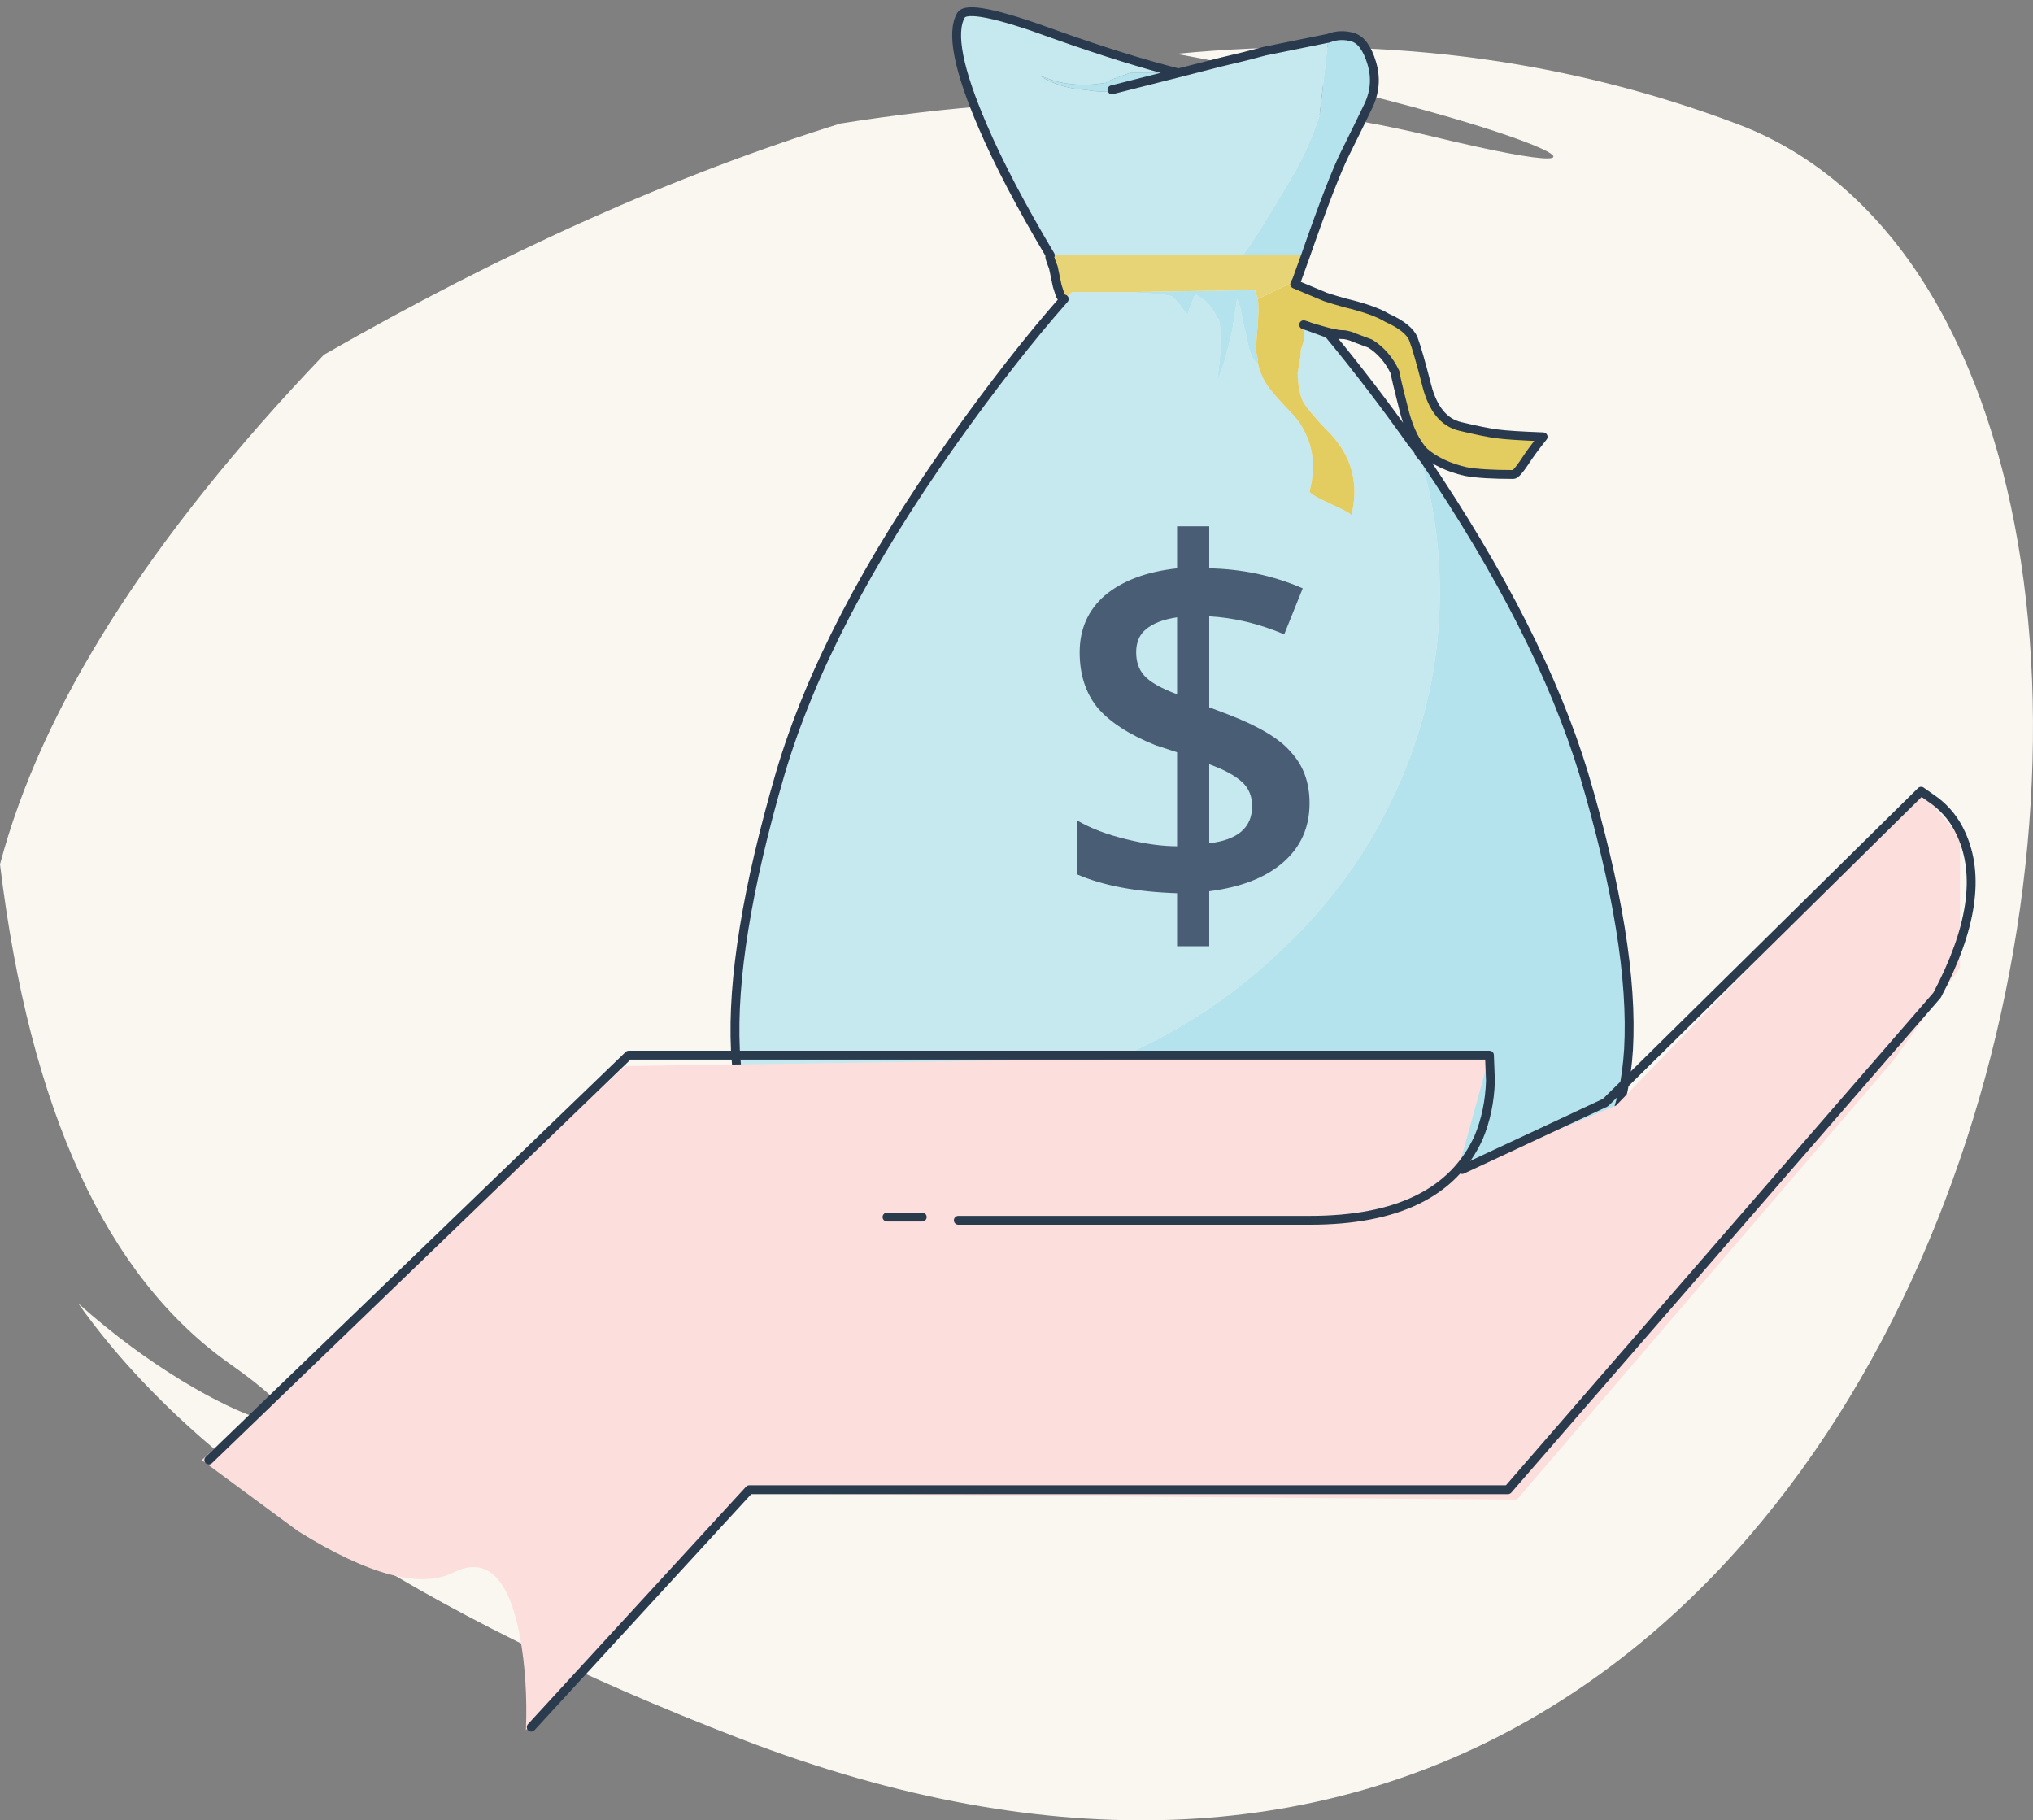 <?xml version="1.0" encoding="UTF-8"?>
<svg width="172px" height="154px" viewBox="0 0 172 154" version="1.1" xmlns="http://www.w3.org/2000/svg" xmlns:xlink="http://www.w3.org/1999/xlink">
    <rect x="0" y="0" width="172" height="154" fill="#808080" stroke="none"/>
    <!-- Generator: Sketch 53.2 (72643) - https://sketchapp.com -->
    <title>Group 37</title>
    <desc>Created with Sketch.</desc>
    <g id="Page-2" stroke="none" stroke-width="1" fill="none" fill-rule="evenodd">
        <g id="HOME-" transform="translate(-1001, -1993)">
            <g id="Group-37" transform="translate(1001, 1993)">
                <g id="Group-34">
                    <g id="Group-32" transform="translate(0, 4)" fill="#FAF7F1">
                        <path d="M99.521,0.556 C116.372,-1.083 132.204,0.9 147.018,6.504 C198.596,26.015 170.224,184.584 62.673,143.114 C35.169,132.508 16.485,120.228 6.622,106.271 C18.627,117.037 31.609,119.946 19.456,111.389 C9.012,104.035 2.526,89.945 -3.27515792e-14,69.121 C3.515,55.819 12.649,41.451 27.401,26.015 C42.585,17.306 57.154,10.784 71.109,6.449 C89.445,3.54 106.113,3.899 121.113,7.526 C143.287,12.888 126.74,5.556 99.521,0.556 Z" id="Combined-Shape-Copy-5"></path>
                    </g>
                    <g id="190308-Lower-TCO" transform="translate(17, 0)">
                        <g id="Group" transform="translate(44.72, 0.716)">
                            <g id="Layer1_0_MEMBER_0_FILL-link" fill-rule="nonzero">
                                <g id="Layer1_0_MEMBER_0_FILL">
                                    <path d="M50.677,2.517 L45.298,3.607 C44.186,3.911 42.953,4.218 41.599,4.53 L37.985,5.453 L32.353,6.879 C32.185,6.991 32.073,7.046 32.017,7.046 C31.345,7.046 30.7,6.991 30.084,6.879 C29.075,6.823 28.123,6.599 27.226,6.208 C26.834,6.04 26.526,5.872 26.302,5.704 L27.226,6.04 C28.067,6.319 29.019,6.459 30.084,6.459 C30.532,6.459 31.121,6.403 31.849,6.292 L32.269,6.04 L33.866,5.453 L37.985,5.453 C35.071,4.726 31.569,3.635 27.478,2.181 C22.603,0.391 19.97,-0.14 19.577,0.587 C18.737,2.041 19.353,5.173 21.427,9.983 C22.771,13.114 24.677,16.749 27.142,20.888 L43.365,20.888 C43.701,20.664 45.158,18.371 47.735,14.009 C48.589,12.518 49.317,10.868 49.921,9.06 L50.677,2.517 L50.677,2.517 Z M28.991,23.992 C28.711,24.215 28.487,24.411 28.319,24.579 C25.405,27.878 22.239,31.933 18.821,36.742 C11.648,46.865 6.801,56.204 4.28,64.761 C1.478,74.38 0.217,82.153 0.497,88.081 C0.665,91.269 1.282,93.701 2.346,95.379 C1.73,94.261 1.254,92.863 0.917,91.185 C5.064,92.191 9.211,92.695 13.357,92.695 C19.689,92.695 25.741,91.576 31.513,89.339 C37.117,87.158 42.076,84.027 46.39,79.944 C50.705,75.973 54.039,71.388 56.393,66.187 C58.858,60.818 60.091,55.225 60.091,49.409 C60.091,45.327 59.503,41.384 58.326,37.581 C58.438,37.749 58.578,37.917 58.746,38.085 C58.41,37.581 58.074,37.134 57.738,36.742 C55.44,33.499 53.087,30.423 50.677,27.515 L48.912,26.844 L48.576,26.76 C48.576,26.816 48.576,26.9 48.576,27.012 L48.576,28.102 C48.52,28.326 48.436,28.605 48.324,28.941 L48.324,29.276 C48.268,29.724 48.184,30.227 48.071,30.786 C48.071,31.737 48.212,32.548 48.492,33.219 C48.716,33.611 49.08,34.086 49.584,34.645 C49.809,34.925 50.201,35.344 50.761,35.904 C52.655,37.905 53.272,40.226 52.61,42.866 C52.581,42.746 52.02,42.438 50.929,41.943 C49.697,41.384 49.08,41.021 49.08,40.853 C49.584,38.895 49.416,37.162 48.576,35.652 C48.352,35.149 47.875,34.533 47.147,33.806 C46.306,32.912 45.774,32.296 45.55,31.961 C45.158,31.402 44.877,30.758 44.709,30.031 C44.317,29.808 44.037,29.248 43.869,28.354 C43.533,26.9 43.308,25.865 43.196,25.25 L42.944,24.579 L42.524,27.263 C42.076,29.276 41.655,30.675 41.263,31.458 C41.599,29.109 41.655,27.459 41.431,26.508 C41.431,26.34 41.375,26.229 41.263,26.173 C41.039,25.669 40.731,25.222 40.339,24.83 L39.414,24.159 C39.134,24.775 38.91,25.362 38.742,25.921 C38.069,25.026 37.649,24.523 37.481,24.411 C37.425,24.243 36.136,24.103 33.614,23.992 L28.991,23.992 Z" id="Shape" fill="#C6E8EF"></path>
                                    <path d="M52.694,2.433 C52.018,2.226 51.345,2.254 50.677,2.517 L49.921,9.06 C49.317,10.868 48.589,12.518 47.735,14.009 C45.158,18.371 43.701,20.664 43.365,20.888 L48.744,20.888 C50.261,16.533 51.382,13.625 52.106,12.164 C52.825,10.752 53.469,9.438 54.039,8.221 C54.611,7.057 54.695,5.855 54.291,4.614 C53.946,3.371 53.414,2.644 52.694,2.433 L52.694,2.433 Z M26.302,5.704 C26.526,5.872 26.834,6.04 27.226,6.208 C28.123,6.599 29.075,6.823 30.084,6.879 C30.7,6.991 31.345,7.046 32.017,7.046 C32.073,7.046 32.185,6.991 32.353,6.879 L37.985,5.453 L33.866,5.453 L32.269,6.04 L31.849,6.292 C31.121,6.403 30.532,6.459 30.084,6.459 C29.019,6.459 28.067,6.319 27.226,6.04 L26.302,5.704 L26.302,5.704 Z M0.917,91.185 C1.254,92.863 1.73,94.261 2.346,95.379 C3.075,96.442 3.943,97.253 4.952,97.812 C7.362,98.986 11.816,100.021 18.317,100.916 C24.817,101.699 31.457,102.09 38.237,102.09 C45.074,102.09 51.742,101.699 58.242,100.916 C64.742,100.021 69.197,98.986 71.606,97.812 C74.24,96.526 75.725,93.282 76.061,88.081 C76.398,82.153 75.137,74.38 72.279,64.761 C69.813,56.651 65.302,47.759 58.746,38.085 C58.578,37.917 58.438,37.749 58.326,37.581 C59.503,41.384 60.091,45.327 60.091,49.409 C60.091,55.225 58.858,60.818 56.393,66.187 C54.039,71.388 50.705,75.973 46.39,79.944 C42.076,84.027 37.117,87.158 31.513,89.339 C25.741,91.576 19.689,92.695 13.357,92.695 C9.211,92.695 5.064,92.191 0.917,91.185 L0.917,91.185 Z M44.709,24.579 C44.597,24.299 44.513,24.048 44.457,23.824 L33.614,23.992 C36.136,24.103 37.425,24.243 37.481,24.411 C37.649,24.523 38.069,25.026 38.742,25.921 C38.91,25.362 39.134,24.775 39.414,24.159 L40.339,24.83 C40.731,25.222 41.039,25.669 41.263,26.173 C41.375,26.229 41.431,26.34 41.431,26.508 C41.655,27.459 41.599,29.109 41.263,31.458 C41.655,30.675 42.076,29.276 42.524,27.263 L42.944,24.579 L43.196,25.25 C43.308,25.865 43.533,26.9 43.869,28.354 C44.037,29.248 44.317,29.808 44.709,30.031 C44.709,29.696 44.653,29.36 44.541,29.025 C44.541,28.633 44.597,27.794 44.709,26.508 L44.709,26.424 C44.765,25.809 44.765,25.194 44.709,24.579 Z" id="Shape" fill="#B4E3ED"></path>
                                    <path d="M44.709,26.508 C44.597,27.794 44.541,28.633 44.541,29.025 C44.653,29.36 44.709,29.696 44.709,30.031 C44.877,30.758 45.158,31.402 45.55,31.961 C45.774,32.296 46.306,32.912 47.147,33.806 C47.875,34.533 48.352,35.149 48.576,35.652 C49.416,37.162 49.584,38.895 49.08,40.853 C49.08,41.021 49.697,41.384 50.929,41.943 C52.02,42.438 52.581,42.746 52.61,42.866 C53.272,40.226 52.655,37.905 50.761,35.904 C50.201,35.344 49.809,34.925 49.584,34.645 C49.08,34.086 48.716,33.611 48.492,33.219 C48.212,32.548 48.071,31.737 48.071,30.786 C48.184,30.227 48.268,29.724 48.324,29.276 L48.324,28.941 C48.436,28.605 48.52,28.326 48.576,28.102 L48.576,27.012 C48.576,26.9 48.576,26.816 48.576,26.76 L48.912,26.844 L49.332,27.012 C50.437,27.347 51.081,27.515 51.266,27.515 C51.434,27.571 51.686,27.599 52.022,27.599 C52.358,27.655 52.638,27.739 52.863,27.85 L54.207,28.354 C55.104,28.913 55.804,29.724 56.309,30.786 C56.309,30.954 56.589,32.129 57.149,34.31 C57.542,35.708 58.074,36.77 58.746,37.497 C59.643,38.28 60.82,38.84 62.277,39.175 C63.173,39.343 64.518,39.427 66.311,39.427 C66.479,39.427 66.787,39.091 67.236,38.42 C67.625,37.81 68.157,37.083 68.833,36.239 C66.93,36.169 65.613,36.085 64.882,35.987 C64.204,35.894 63.168,35.67 61.772,35.316 C60.433,35.02 59.508,33.874 58.998,31.877 C58.492,29.929 58.099,28.615 57.822,27.934 C57.595,27.312 56.866,26.725 55.636,26.173 C54.908,25.725 53.731,25.306 52.106,24.914 C51.49,24.747 50.929,24.579 50.425,24.411 L47.819,23.321 L47.987,22.985 L44.709,24.579 C44.765,25.194 44.765,25.809 44.709,26.424 L44.709,26.508 Z" id="Path" fill="#E3CC60"></path>
                                    <path d="M44.457,23.824 C44.513,24.048 44.597,24.299 44.709,24.579 L47.987,22.985 L48.744,20.888 L43.365,20.888 L27.142,20.888 C27.03,20.888 27.114,21.223 27.394,21.894 L27.731,23.488 C27.899,24.048 28.011,24.355 28.067,24.411 C28.179,24.579 28.263,24.635 28.319,24.579 C28.487,24.411 28.711,24.215 28.991,23.992 L33.614,23.992 L44.457,23.824 Z" id="Path" fill="#E7D477"></path>
                                </g>
                            </g>
                            <g id="Layer1_0_MEMBER_0_1_STROKES-link" stroke="#2A3A4E" stroke-linecap="round" stroke-linejoin="round" stroke-width="0.75">
                                <path d="M50.677,2.517 C51.345,2.254 52.032,2.226 52.736,2.433 C53.428,2.644 53.96,3.371 54.333,4.614 C54.709,5.855 54.611,7.071 54.039,8.263 C53.469,9.452 52.825,10.766 52.106,12.206 C51.382,13.639 50.261,16.533 48.744,20.888 L47.987,22.985 L47.819,23.321 L50.425,24.411 C50.929,24.579 51.49,24.747 52.106,24.914 C53.731,25.306 54.908,25.725 55.636,26.173 C56.866,26.725 57.609,27.326 57.864,27.976 C58.113,28.629 58.492,29.943 58.998,31.919 C59.508,33.888 60.447,35.034 61.814,35.358 C63.182,35.684 64.218,35.894 64.924,35.987 C65.628,36.085 66.93,36.169 68.833,36.239 C68.157,37.083 67.625,37.81 67.236,38.42 C66.787,39.091 66.479,39.427 66.311,39.427 C64.518,39.427 63.173,39.343 62.277,39.175 C60.82,38.84 59.643,38.28 58.746,37.497 C58.074,36.77 57.542,35.708 57.149,34.31 C56.589,32.129 56.309,30.954 56.309,30.786 C55.804,29.724 55.104,28.913 54.207,28.354 L52.863,27.85 C52.638,27.739 52.358,27.655 52.022,27.599 C51.686,27.599 51.434,27.571 51.266,27.515 C51.081,27.515 50.437,27.347 49.332,27.012 M48.954,26.886 L50.677,27.515 C53.087,30.423 55.44,33.499 57.738,36.742 C58.074,37.134 58.41,37.581 58.746,38.085 C65.302,47.759 69.813,56.651 72.279,64.761 C75.137,74.38 76.398,82.153 76.061,88.081 C75.725,93.282 74.24,96.526 71.606,97.812 C69.197,98.986 64.742,100.021 58.242,100.916 C51.742,101.699 45.074,102.09 38.237,102.09 C31.457,102.09 24.817,101.699 18.317,100.916 C11.816,100.021 7.362,98.986 4.952,97.812 C3.943,97.253 3.075,96.442 2.346,95.379 C1.282,93.701 0.665,91.269 0.497,88.081 C0.217,82.153 1.478,74.38 4.28,64.761 C6.801,56.204 11.648,46.865 18.821,36.742 C22.239,31.933 25.405,27.878 28.319,24.579 C28.263,24.635 28.179,24.579 28.067,24.411 C28.011,24.355 27.899,24.048 27.731,23.488 L27.394,21.894 C27.114,21.223 27.03,20.888 27.142,20.888 C24.677,16.749 22.771,13.114 21.427,9.983 C19.353,5.173 18.737,2.041 19.577,0.587 C19.97,-0.14 22.603,0.391 27.478,2.181 C31.569,3.635 35.071,4.726 37.985,5.453 L41.599,4.53 C42.953,4.218 44.186,3.911 45.298,3.607 L50.677,2.517 M37.985,5.453 L32.353,6.879 M0.917,91.185 C1.254,92.863 1.73,94.261 2.346,95.379 M48.576,26.76 L48.954,26.886 M58.746,38.085 C58.578,37.917 58.438,37.749 58.326,37.581" id="Layer1_0_MEMBER_0_1_STROKES"></path>
                            </g>
                        </g>
                        <g id="Group" transform="translate(73.602, 44.444)" fill="#495D74" fill-rule="nonzero">
                            <g id="Layer1_0_MEMBER_0_MEMBER_0_FILL-link">
                                <g id="Layer1_0_MEMBER_0_MEMBER_0_FILL">
                                    <path d="M11.703,3.637 L11.703,0.085 L8.984,0.085 L8.984,3.637 C6.401,3.919 4.368,4.68 2.885,5.921 C1.456,7.161 0.742,8.768 0.742,10.742 C0.742,12.602 1.236,14.153 2.225,15.394 C3.269,16.634 4.918,17.705 7.17,18.608 L8.984,19.2 L8.984,27.15 C7.72,27.15 6.291,26.953 4.698,26.558 C3.049,26.163 1.648,25.628 0.495,24.951 L0.495,29.518 C2.692,30.477 5.522,31.013 8.984,31.125 L8.984,35.608 L11.703,35.608 L11.703,30.956 C14.396,30.618 16.484,29.8 17.967,28.503 C19.451,27.207 20.192,25.543 20.192,23.513 C20.192,21.765 19.67,20.327 18.626,19.2 C17.692,18.072 15.907,17.001 13.269,15.986 L11.703,15.394 L11.703,7.697 C13.791,7.81 15.907,8.317 18.049,9.219 L19.615,5.329 C17.143,4.257 14.505,3.693 11.703,3.637 L11.703,3.637 Z M5.522,10.742 C5.522,9.896 5.797,9.247 6.346,8.796 C6.951,8.289 7.83,7.951 8.984,7.781 L8.984,14.294 C7.61,13.787 6.676,13.251 6.181,12.687 C5.742,12.18 5.522,11.531 5.522,10.742 L5.522,10.742 Z M11.703,20.215 C12.967,20.666 13.901,21.173 14.505,21.737 C15.055,22.245 15.33,22.921 15.33,23.767 C15.33,25.571 14.121,26.614 11.703,26.896 L11.703,20.215 Z" id="Shape"></path>
                                </g>
                            </g>
                        </g>
                        <g id="Group" transform="translate(0, 66.773)" fill="#FCDFDD" fill-rule="nonzero">
                            <g id="Layer1_0_MEMBER_1_FILL-link">
                                <g id="Layer1_0_MEMBER_1_FILL">
                                    <path d="M111.345,60.093 L143.208,22.92 L148.826,15.086 L148.826,4.001 L145.472,0.083 L119.73,26.754 L106.314,32.338 L109.081,22.337 L35.879,23.42 L0.075,56.759 L8.208,62.76 C14.189,66.483 18.578,67.65 21.373,66.26 C24.168,64.871 26.04,66.677 26.991,71.678 C27.438,74.178 27.606,76.818 27.494,79.596 L45.941,59.593 L111.345,60.093 Z" id="Path"></path>
                                </g>
                            </g>
                        </g>
                        <g id="Group" transform="translate(57.764, 101.197)" stroke="#2A3B4E" stroke-linecap="round" stroke-linejoin="round" stroke-width="0.75">
                            <g id="Layer1_0_MEMBER_2_1_STROKES-link">
                                <path d="M3.261,1.768 L0.28,1.768" id="Layer1_0_MEMBER_2_1_STROKES"></path>
                            </g>
                        </g>
                        <g id="Group" transform="translate(0, 89.102)" stroke="#2A3B4E" stroke-linecap="round" stroke-linejoin="round" stroke-width="0.75">
                            <g id="Layer1_0_MEMBER_3_1_STROKES-link">
                                <path d="M0.664,34.424 L36.193,0.164 L109.014,0.164 L109.098,2.353 C109.042,4.092 108.706,5.692 108.09,7.151 C105.962,11.808 101.203,14.137 93.811,14.137 L64.078,14.137" id="Layer1_0_MEMBER_3_1_STROKES"></path>
                            </g>
                        </g>
                        <g id="Group" transform="translate(27.019, 66.773)" stroke="#2A3B4E" stroke-linecap="round" stroke-linejoin="round" stroke-width="0.75">
                            <g id="Layer1_0_MEMBER_4_1_STROKES-link">
                                <path d="M0.927,79.346 L19.374,59.259 L83.56,59.259 L119.865,17.419 C122.841,11.807 123.515,7.251 121.886,3.751 C121.381,2.639 120.651,1.722 119.696,1 L118.517,0.167 L91.815,26.504 L79.685,32.172" id="Layer1_0_MEMBER_4_1_STROKES"></path>
                            </g>
                        </g>
                    </g>
                </g>
            </g>
        </g>
    </g>
</svg>